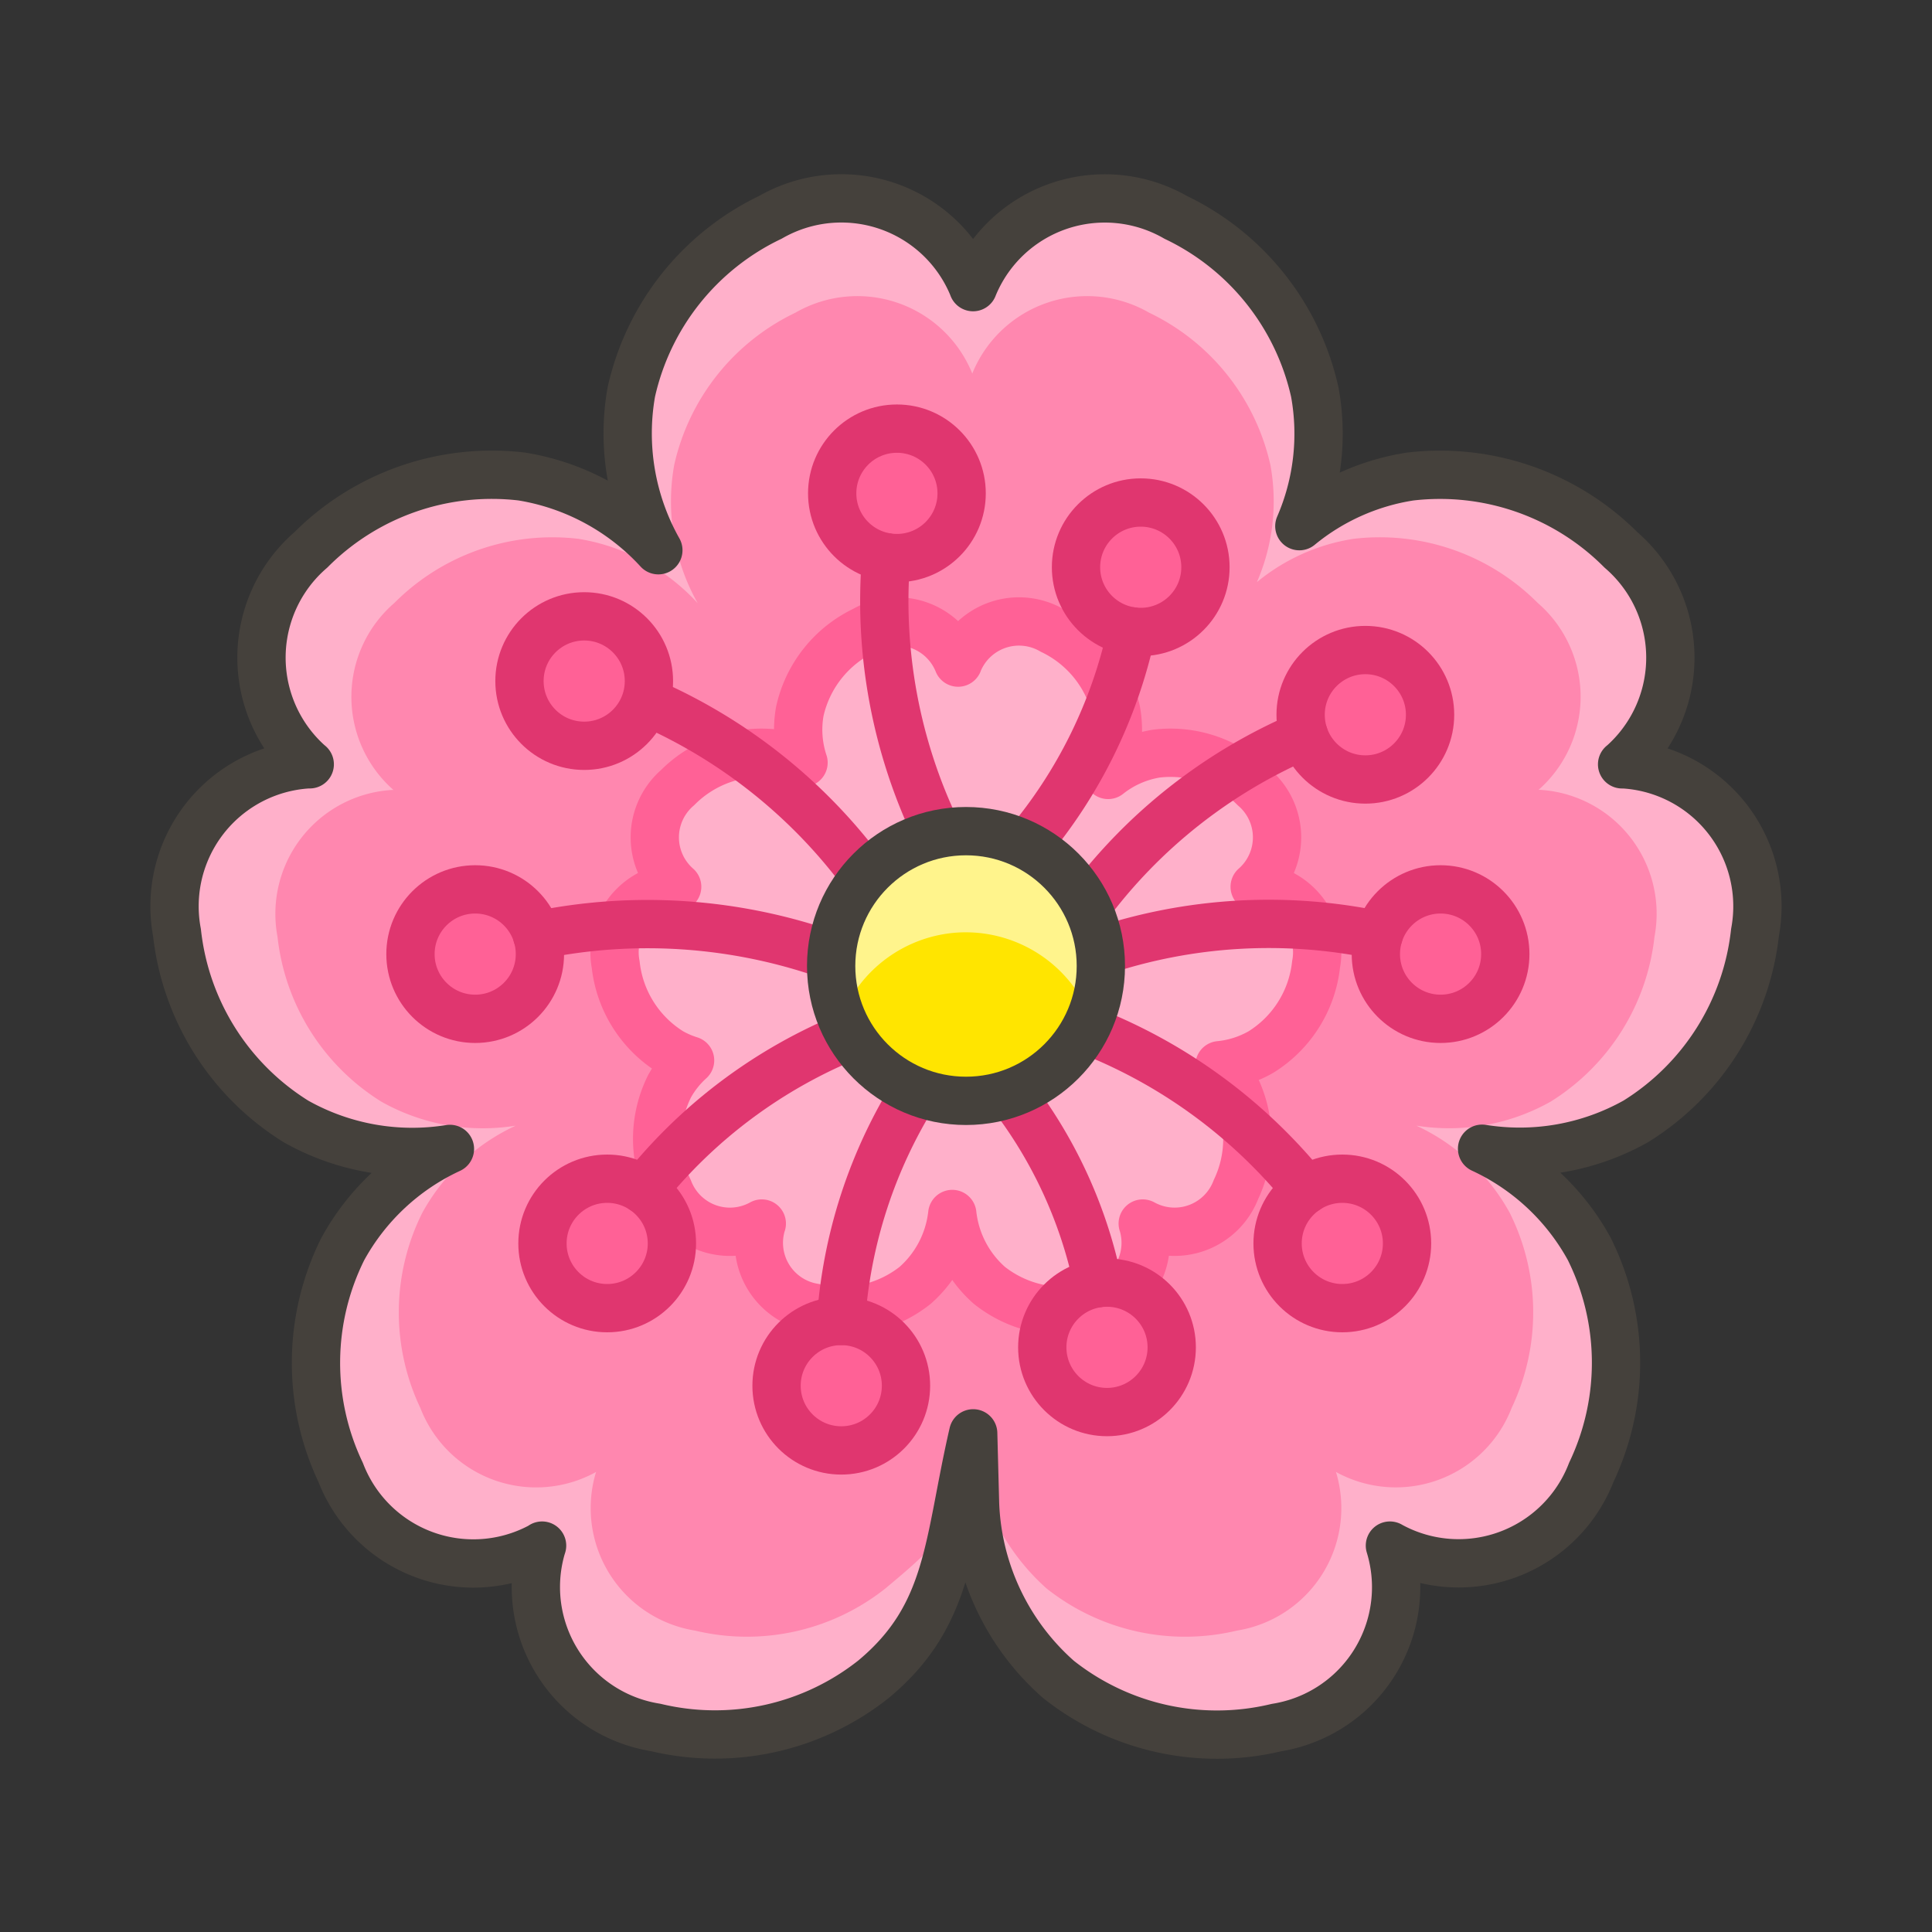 <svg xmlns="http://www.w3.org/2000/svg" viewBox="0 0 50 50" height="1920" width="1920"><rect x="0" y="0" width="50" height="50" fill="#333333" stroke="none"/><defs></defs><path d="M42.026 19.781h-.046l.035-.029a3.681 3.681 0 0 0-.063-5.519 6.61 6.61 0 0 0-5.459-1.9 5.936 5.936 0 0 0-2.866 1.284 6 6 0 0 0 .4-3.468 6.608 6.608 0 0 0-3.6-4.524A3.68 3.68 0 0 0 25.2 7.389l-.017.042-.016-.042a3.681 3.681 0 0 0-5.229-1.765 6.605 6.605 0 0 0-3.6 4.524 6.155 6.155 0 0 0 .7 4.092 6.126 6.126 0 0 0-3.535-1.908 6.61 6.61 0 0 0-5.459 1.9 3.681 3.681 0 0 0-.063 5.519l.035.029h-.042a3.681 3.681 0 0 0-3.394 4.353 6.609 6.609 0 0 0 3.082 4.891 6.134 6.134 0 0 0 3.982.71 6.065 6.065 0 0 0-2.773 2.591 6.606 6.606 0 0 0-.055 5.78 3.681 3.681 0 0 0 5.174 1.921l.039-.026-.014.043a3.68 3.68 0 0 0 2.951 4.663 6.6 6.6 0 0 0 5.644-1.25c2-1.665 1.919-3.512 2.576-6.361l.048 1.822a6.371 6.371 0 0 0 2.156 4.543 6.6 6.6 0 0 0 5.644 1.25 3.68 3.68 0 0 0 2.951-4.663L35.971 40l.039.022a3.681 3.681 0 0 0 5.174-1.922 6.606 6.606 0 0 0-.055-5.78 6.065 6.065 0 0 0-2.773-2.591 6.134 6.134 0 0 0 3.982-.71 6.609 6.609 0 0 0 3.082-4.891 3.681 3.681 0 0 0-3.394-4.347z" fill="#ff87af"></path><path d="M42.026 19.781h-.046l.035-.029a3.681 3.681 0 0 0-.063-5.519 6.61 6.61 0 0 0-5.459-1.9 5.929 5.929 0 0 0-2.866 1.285 6 6 0 0 0 .4-3.469 6.608 6.608 0 0 0-3.6-4.524A3.68 3.68 0 0 0 25.2 7.389l-.017.042-.016-.042a3.681 3.681 0 0 0-5.229-1.765 6.605 6.605 0 0 0-3.6 4.524 6.155 6.155 0 0 0 .7 4.092 6.126 6.126 0 0 0-3.535-1.908 6.61 6.61 0 0 0-5.459 1.9 3.681 3.681 0 0 0-.063 5.519l.035.029h-.042a3.681 3.681 0 0 0-3.394 4.353 6.609 6.609 0 0 0 3.082 4.891 6.134 6.134 0 0 0 3.982.71 6.065 6.065 0 0 0-2.773 2.591 6.606 6.606 0 0 0-.055 5.78 3.682 3.682 0 0 0 5.174 1.922l.039-.027-.014.043a3.68 3.68 0 0 0 2.951 4.663 6.6 6.6 0 0 0 5.644-1.25c2-1.665 1.919-3.512 2.576-6.361l.048 1.822a6.371 6.371 0 0 0 2.156 4.543 6.6 6.6 0 0 0 5.644 1.25 3.68 3.68 0 0 0 2.951-4.663L35.971 40l.039.023a3.682 3.682 0 0 0 5.174-1.923 6.606 6.606 0 0 0-.055-5.78 6.065 6.065 0 0 0-2.773-2.591 6.134 6.134 0 0 0 3.982-.71 6.609 6.609 0 0 0 3.082-4.891 3.681 3.681 0 0 0-3.394-4.347zm.792 4.462a5.766 5.766 0 0 1-2.689 4.268 5.352 5.352 0 0 1-3.475.62 5.3 5.3 0 0 1 2.42 2.261 5.765 5.765 0 0 1 .048 5.043 3.212 3.212 0 0 1-4.515 1.677l-.034-.02.012.038a3.211 3.211 0 0 1-2.575 4.07 5.767 5.767 0 0 1-4.925-1.091 5.689 5.689 0 0 1-1.9-4.009c-.573 2.486-.529 2.556-2.271 4.009A5.767 5.767 0 0 1 17.99 42.2a3.211 3.211 0 0 1-2.575-4.069l.012-.038-.034.02a3.212 3.212 0 0 1-4.515-1.677 5.765 5.765 0 0 1 .048-5.043 5.3 5.3 0 0 1 2.42-2.261 5.352 5.352 0 0 1-3.475-.62 5.766 5.766 0 0 1-2.689-4.268 3.212 3.212 0 0 1 2.962-3.8h.039l-.03-.026a3.211 3.211 0 0 1 .055-4.815 5.768 5.768 0 0 1 4.764-1.658 5.346 5.346 0 0 1 3.084 1.665 5.37 5.37 0 0 1-.609-3.57 5.764 5.764 0 0 1 3.139-3.948 3.21 3.21 0 0 1 4.562 1.539l.015.038.014-.038a3.21 3.21 0 0 1 4.562-1.539 5.765 5.765 0 0 1 3.14 3.948 5.238 5.238 0 0 1-.351 3.026 5.166 5.166 0 0 1 2.5-1.121 5.768 5.768 0 0 1 4.764 1.655 3.211 3.211 0 0 1 .055 4.815l-.03.026h.039a3.213 3.213 0 0 1 2.962 3.802z" fill="#ffb0ca"></path><path d="M42.026 19.781h-.046l.035-.029a3.681 3.681 0 0 0-.063-5.519 6.61 6.61 0 0 0-5.459-1.9 5.936 5.936 0 0 0-2.866 1.284 6 6 0 0 0 .4-3.468 6.608 6.608 0 0 0-3.6-4.524A3.68 3.68 0 0 0 25.2 7.389l-.017.042-.016-.042a3.681 3.681 0 0 0-5.229-1.765 6.605 6.605 0 0 0-3.6 4.524 6.155 6.155 0 0 0 .7 4.092 6.126 6.126 0 0 0-3.535-1.908 6.61 6.61 0 0 0-5.459 1.9 3.681 3.681 0 0 0-.063 5.519l.035.029h-.042a3.681 3.681 0 0 0-3.394 4.353 6.609 6.609 0 0 0 3.082 4.891 6.134 6.134 0 0 0 3.982.71 6.065 6.065 0 0 0-2.773 2.591 6.606 6.606 0 0 0-.055 5.78 3.681 3.681 0 0 0 5.174 1.921l.039-.026-.014.043a3.68 3.68 0 0 0 2.951 4.663 6.6 6.6 0 0 0 5.644-1.25c2-1.665 1.919-3.512 2.576-6.361l.048 1.822a6.371 6.371 0 0 0 2.156 4.543 6.6 6.6 0 0 0 5.644 1.25 3.68 3.68 0 0 0 2.951-4.663L35.971 40l.039.022a3.681 3.681 0 0 0 5.174-1.922 6.606 6.606 0 0 0-.055-5.78 6.065 6.065 0 0 0-2.773-2.591 6.134 6.134 0 0 0 3.982-.71 6.609 6.609 0 0 0 3.082-4.891 3.681 3.681 0 0 0-3.394-4.347z" stroke-linecap="round" stroke-linejoin="round" stroke-width="1.25px" stroke="#45413c" fill="none"></path><path d="M32.492 22.949h-.021l.016-.014a1.7 1.7 0 0 0-.029-2.553 3.054 3.054 0 0 0-2.527-.879 2.7 2.7 0 0 0-1.253.552 2.788 2.788 0 0 0 .21-1.65 3.058 3.058 0 0 0-1.665-2.093 1.7 1.7 0 0 0-2.42.816l-.007.02-.008-.02a1.7 1.7 0 0 0-2.419-.816 3.058 3.058 0 0 0-1.669 2.093 2.7 2.7 0 0 0 .095 1.332 2.585 2.585 0 0 0-.73-.234 3.054 3.054 0 0 0-2.527.879 1.7 1.7 0 0 0-.029 2.553l.016.014h-.021a1.7 1.7 0 0 0-1.57 2.014 3.056 3.056 0 0 0 1.425 2.263 2.523 2.523 0 0 0 .5.217 2.6 2.6 0 0 0-.531.669 3.055 3.055 0 0 0-.025 2.674 1.7 1.7 0 0 0 2.394.889l.018-.01-.007.02a1.7 1.7 0 0 0 1.366 2.158 3.057 3.057 0 0 0 2.611-.579 2.882 2.882 0 0 0 .96-1.846 2.876 2.876 0 0 0 .959 1.846 3.057 3.057 0 0 0 2.611.579 1.7 1.7 0 0 0 1.366-2.158l-.007-.02.019.01a1.7 1.7 0 0 0 2.393-.889 3.055 3.055 0 0 0-.025-2.674 2.545 2.545 0 0 0-.4-.544 2.666 2.666 0 0 0 1.073-.342 3.056 3.056 0 0 0 1.425-2.263 1.7 1.7 0 0 0-1.567-2.014z" stroke="#ff6196" stroke-linecap="round" stroke-linejoin="round" stroke-width="1.25px" fill="#ffb0ca"></path><circle cx="15.119" cy="17.626" r="1.675" stroke="#e0366f" fill="#ff6196" stroke-linecap="round" stroke-linejoin="round" stroke-width="1.25px"></circle><path d="M16.794 18.184a13.846 13.846 0 0 1 5.584 4.468" stroke="#e0366f" stroke-linecap="round" stroke-linejoin="round" stroke-width="1.25px" fill="none"></path><circle cx="23.212" cy="12.768" r="1.675" stroke="#e0366f" fill="#ff6196" stroke-linecap="round" stroke-linejoin="round" stroke-width="1.25px"></circle><path d="M22.933 14.421a13.733 13.733 0 0 0 1.322 7.115" stroke="#e0366f" stroke-linecap="round" stroke-linejoin="round" stroke-width="1.25px" fill="none"></path><circle cx="29.522" cy="14.68" r="1.675" stroke="#e0366f" fill="#ff6196" stroke-linecap="round" stroke-linejoin="round" stroke-width="1.25px"></circle><path d="M29.287 16.339a12.711 12.711 0 0 1-2.727 5.538" stroke="#e0366f" stroke-linecap="round" stroke-linejoin="round" stroke-width="1.25px" fill="none"></path><circle cx="21.772" cy="35.862" r="1.675" stroke="#e0366f" fill="#ff6196" stroke-linecap="round" stroke-linejoin="round" stroke-width="1.25px"></circle><path d="M21.764 34.186A12.766 12.766 0 0 1 23.7 28.24" stroke="#e0366f" stroke-linecap="round" stroke-linejoin="round" stroke-width="1.25px" fill="none"></path><circle cx="28.649" cy="34.869" r="1.675" stroke="#e0366f" fill="#ff6196" stroke-linecap="round" stroke-linejoin="round" stroke-width="1.25px"></circle><path d="M28.414 33.209a11.975 11.975 0 0 0-2.259-4.909" stroke="#e0366f" stroke-linecap="round" stroke-linejoin="round" stroke-width="1.25px" fill="none"></path><circle cx="12.298" cy="24.692" r="1.675" stroke="#e0366f" fill="#ff6196" stroke-linecap="round" stroke-linejoin="round" stroke-width="1.25px"></circle><path d="M13.9 24.208a14.125 14.125 0 0 1 7.616.533" stroke="#e0366f" stroke-linecap="round" stroke-linejoin="round" stroke-width="1.25px" fill="none"></path><circle cx="15.714" cy="32.18" r="1.675" stroke="#e0366f" fill="#ff6196" stroke-linecap="round" stroke-linejoin="round" stroke-width="1.25px"></circle><path d="M16.656 30.794a13.183 13.183 0 0 1 5.355-3.994" stroke="#e0366f" stroke-linecap="round" stroke-linejoin="round" stroke-width="1.25px" fill="none"></path><circle cx="35.335" cy="18.498" r="1.675" stroke="#e0366f" fill="#ff6196" stroke-linecap="round" stroke-linejoin="round" stroke-width="1.25px"></circle><path d="M33.744 19.026a13.644 13.644 0 0 0-5.613 4.429" stroke="#e0366f" stroke-linecap="round" stroke-linejoin="round" stroke-width="1.25px" fill="none"></path><circle cx="37.282" cy="24.692" r="1.675" stroke="#e0366f" fill="#ff6196" stroke-linecap="round" stroke-linejoin="round" stroke-width="1.25px"></circle><path d="M35.678 24.208a13.736 13.736 0 0 0-7.226.42" stroke="#e0366f" stroke-linecap="round" stroke-linejoin="round" stroke-width="1.25px" fill="none"></path><circle cx="34.739" cy="32.18" r="1.675" stroke="#e0366f" fill="#ff6196" stroke-linecap="round" stroke-linejoin="round" stroke-width="1.25px"></circle><path d="M33.8 30.794a13.632 13.632 0 0 0-5.786-4.184" stroke="#e0366f" stroke-linecap="round" stroke-linejoin="round" stroke-width="1.25px" fill="none"></path><circle cx="25" cy="25" r="3.49" fill="#ffe500"></circle><path d="M24.73 24.138a3.478 3.478 0 0 1 3.49 2.174 3.5 3.5 0 1 0-6.44-.006 3.478 3.478 0 0 1 2.95-2.168z" fill="#fff48c"></path><circle cx="25" cy="25" r="3.49" stroke-linecap="round" stroke-linejoin="round" stroke-width="1.25px" stroke="#45413c" fill="none"></circle></svg>